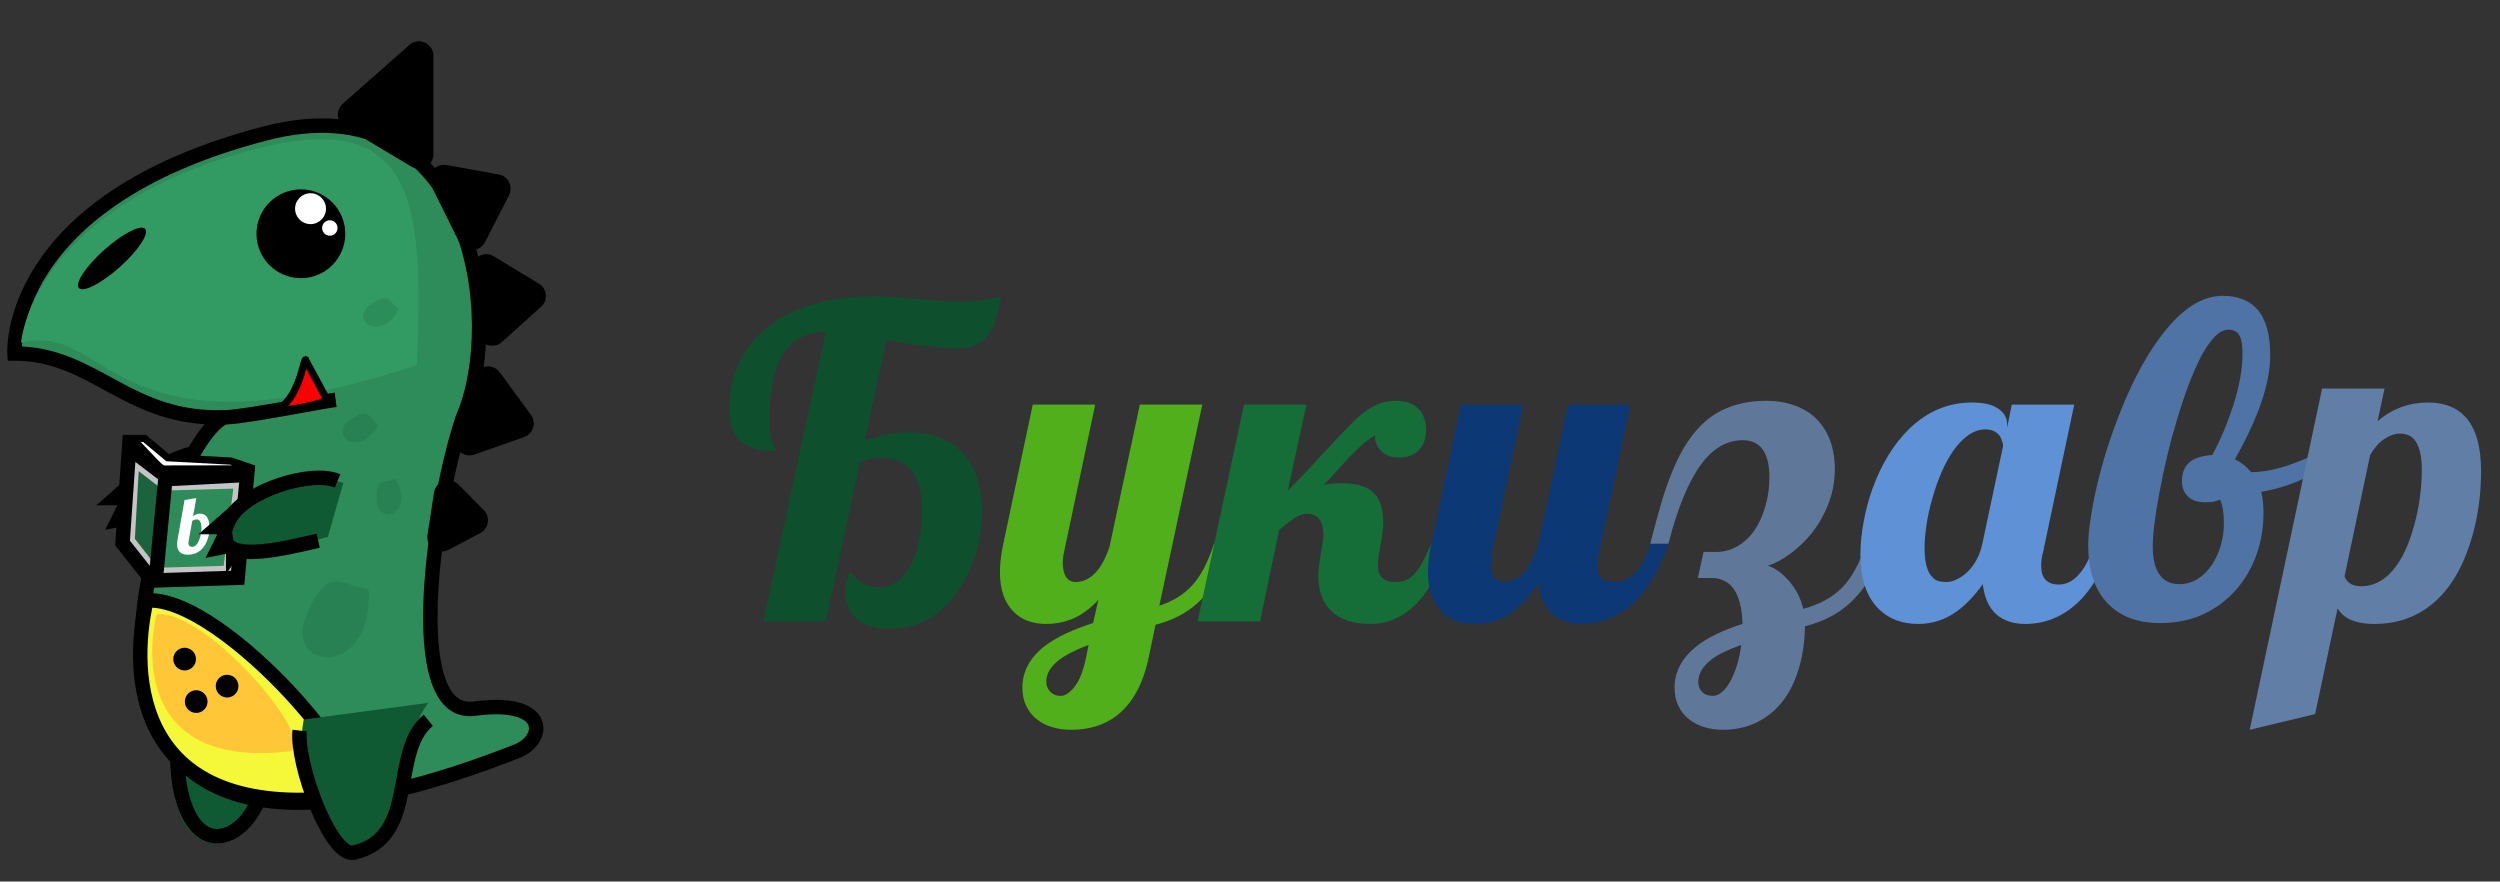<svg width="173" height="61" viewBox="0 0 173 61" fill="none" xmlns="http://www.w3.org/2000/svg">
<rect x="0" y="0" width="173" height="61" fill="#333333" stroke="none"/>
<path d="M61.549 43.513C60.885 43.513 60.323 43.405 59.864 43.19C59.415 42.976 59.073 42.678 58.839 42.297C58.614 41.926 58.502 41.506 58.502 41.037C58.502 40.539 58.609 40.041 58.824 39.543C59.127 39.934 59.44 40.212 59.762 40.378C60.094 40.544 60.45 40.627 60.831 40.627C61.358 40.627 61.812 40.471 62.193 40.158C62.574 39.836 62.892 39.401 63.145 38.855C63.37 38.366 63.536 37.819 63.644 37.214C63.751 36.599 63.805 35.988 63.805 35.383C63.805 34.23 63.605 33.356 63.204 32.761C62.726 32.048 61.974 31.691 60.948 31.691C60.392 31.691 59.913 31.789 59.513 31.984L57.14 43H52.818L57.14 22.961C56.524 22.98 55.982 23.098 55.514 23.312C55.055 23.518 54.659 23.845 54.327 24.294C53.605 25.28 53.243 26.906 53.243 29.172C53.243 29.816 53.316 30.314 53.463 30.666C53.502 30.793 53.551 30.905 53.609 31.003C53.648 31.071 53.668 31.14 53.668 31.208C52.594 31.208 51.798 30.993 51.28 30.564C50.733 30.105 50.46 29.348 50.46 28.293C50.46 27.258 50.65 26.276 51.031 25.349C51.422 24.421 52.013 23.605 52.804 22.902C53.653 22.141 54.732 21.55 56.041 21.13C57.35 20.71 58.898 20.5 60.685 20.5C61.036 20.5 61.412 20.52 61.812 20.559L62.53 20.617C63.917 20.734 64.708 20.798 64.903 20.808C65.411 20.847 65.963 20.866 66.559 20.866C67.603 20.866 68.507 20.744 69.269 20.5C69.249 20.588 69.21 20.788 69.151 21.101C69.103 21.413 69.034 21.716 68.946 22.009C68.868 22.292 68.77 22.546 68.653 22.77C68.204 23.659 67.457 24.104 66.412 24.104C64.928 24.104 63.238 23.903 61.344 23.503L59.85 30.461C60.455 30.275 60.992 30.139 61.461 30.051C61.93 29.963 62.408 29.919 62.897 29.919C64.576 29.919 65.86 30.441 66.749 31.486C67.159 31.984 67.467 32.57 67.672 33.244C67.877 33.918 67.98 34.66 67.98 35.471C67.98 35.988 67.926 36.545 67.818 37.141C67.711 37.727 67.55 38.308 67.335 38.884C67.11 39.499 66.822 40.085 66.471 40.642C66.119 41.188 65.714 41.672 65.255 42.092C64.21 43.039 62.975 43.513 61.549 43.513Z" fill="#0E4F2D"/>
<path d="M74.103 50.5C73.634 50.5 73.194 50.437 72.784 50.31C72.384 50.192 72.037 50.012 71.744 49.768C71.432 49.523 71.188 49.216 71.012 48.845C70.836 48.483 70.748 48.063 70.748 47.585C70.748 46.452 71.28 45.48 72.345 44.67C73.145 44.074 74.244 43.557 75.641 43.117L76.007 41.506C75.421 42.15 74.786 42.605 74.103 42.868C73.575 43.073 73.009 43.176 72.403 43.176C71.446 43.176 70.689 42.893 70.133 42.326C69.508 41.701 69.195 40.788 69.195 39.587C69.195 39.02 69.273 38.366 69.43 37.624L71.466 28H75.787L73.634 38.195C73.575 38.44 73.546 38.693 73.546 38.957C73.546 39.338 73.609 39.641 73.736 39.865C73.883 40.139 74.117 40.275 74.439 40.275C74.967 40.275 75.44 40.041 75.86 39.572C76.222 39.172 76.529 38.586 76.783 37.815L78.878 28H83.199L80.226 41.916C81.173 41.603 81.93 41.135 82.496 40.51C83.111 39.836 83.614 38.874 84.005 37.624H85.265C84.728 39.401 83.927 40.773 82.862 41.74C82.081 42.443 81.114 42.941 79.962 43.234L79.508 45.402C79.127 47.316 78.365 48.703 77.223 49.562C76.393 50.188 75.353 50.5 74.103 50.5ZM73.414 48.156C73.717 48.156 74.039 47.937 74.381 47.497C74.713 47.067 74.972 46.398 75.157 45.49L75.333 44.626C74.425 44.968 73.746 45.315 73.297 45.666C72.701 46.115 72.403 46.618 72.403 47.175C72.403 47.438 72.486 47.658 72.652 47.834C72.838 48.049 73.092 48.156 73.414 48.156Z" fill="#50AF1A"/>
<path d="M94.845 43.176C93.653 43.176 92.75 42.883 92.135 42.297C91.529 41.711 91.227 40.895 91.227 39.851C91.227 39.509 91.285 38.996 91.402 38.312C91.422 38.156 91.441 38.049 91.461 37.99C91.481 37.795 91.5 37.663 91.519 37.595C91.559 37.399 91.578 37.199 91.578 36.994C91.578 36.037 91.197 35.559 90.436 35.559C90.182 35.559 89.908 35.647 89.615 35.822L89.132 36.174L88.517 36.672L87.198 43H82.877L86.085 28H90.406L89.117 33.947C89.762 33.303 90.387 32.653 90.992 31.999L91.212 31.75C92.374 30.5 93.165 29.665 93.585 29.245C94.278 28.552 94.933 28.102 95.548 27.898C95.89 27.79 96.246 27.736 96.617 27.736C97.291 27.736 97.804 27.922 98.155 28.293C98.507 28.654 98.683 29.128 98.683 29.714C98.683 30.329 98.517 30.808 98.185 31.149C97.862 31.491 97.398 31.662 96.793 31.662C96.236 31.662 95.811 31.491 95.519 31.149C95.255 30.856 95.133 30.515 95.152 30.124C94.84 30.31 94.542 30.529 94.259 30.783C93.985 31.027 93.683 31.32 93.351 31.662L93.058 31.984C92.921 32.121 92.735 32.326 92.501 32.6C92.257 32.883 91.959 33.2 91.607 33.552C91.949 33.474 92.369 33.435 92.867 33.435C93.902 33.435 94.649 33.674 95.108 34.152C95.519 34.572 95.724 35.261 95.724 36.218C95.724 36.54 95.665 37.014 95.548 37.639C95.499 37.883 95.455 38.142 95.416 38.415C95.377 38.679 95.357 38.928 95.357 39.162C95.357 39.904 95.758 40.275 96.559 40.275C96.861 40.275 97.12 40.227 97.335 40.129C97.56 40.022 97.765 39.855 97.95 39.631C98.126 39.426 98.297 39.167 98.463 38.855C98.629 38.542 98.824 38.132 99.049 37.624H100.309C99.049 41.325 97.228 43.176 94.845 43.176Z" fill="#156D38"/>
<path d="M102.022 43.176C101.065 43.176 100.309 42.893 99.752 42.326C99.127 41.701 98.814 40.788 98.814 39.587C98.814 39.02 98.893 38.366 99.049 37.624L101.085 28H105.406L103.253 38.195C103.194 38.498 103.165 38.781 103.165 39.045C103.165 39.865 103.463 40.275 104.059 40.275C104.605 40.275 105.099 40.026 105.538 39.528C105.89 39.108 106.197 38.474 106.461 37.624L108.497 28H112.818L110.665 38.195C110.577 38.488 110.533 38.81 110.533 39.162C110.533 39.572 110.631 39.86 110.826 40.026C111.021 40.192 111.334 40.275 111.764 40.275C112.32 40.275 112.818 40.026 113.258 39.528C113.648 39.089 113.961 38.454 114.195 37.624H115.455C114.918 39.148 114.269 40.353 113.507 41.242C112.862 41.975 112.135 42.502 111.324 42.824C110.729 43.059 110.099 43.176 109.435 43.176C108.575 43.176 107.892 42.937 107.384 42.458C106.876 41.98 106.568 41.272 106.461 40.334C105.777 41.428 105.006 42.209 104.146 42.678C103.531 43.01 102.823 43.176 102.022 43.176Z" fill="#0C3976"/>
<path d="M119.234 50.5C118.287 50.5 117.501 50.256 116.876 49.768C116.563 49.523 116.319 49.216 116.144 48.845C115.968 48.483 115.88 48.063 115.88 47.585C115.88 46.491 116.383 45.539 117.389 44.728C118.16 44.123 119.225 43.605 120.582 43.176C120.523 41.057 119.806 39.997 118.429 39.997H117.491L117.887 38.195H118.751C119.278 38.195 119.771 38.063 120.23 37.8C120.689 37.536 121.085 37.165 121.417 36.687C121.739 36.208 121.988 35.656 122.164 35.031C122.35 34.406 122.442 33.742 122.442 33.039C122.442 32.307 122.33 31.73 122.105 31.311C121.803 30.744 121.305 30.461 120.611 30.461C119.508 30.461 118.551 31.008 117.74 32.102C116.852 33.293 116.09 35.134 115.455 37.624H114.195C114.479 36.52 114.732 35.588 114.957 34.826C115.182 34.055 115.431 33.337 115.704 32.673C116.339 31.091 117.13 29.899 118.077 29.099C119.171 28.19 120.558 27.736 122.237 27.736C122.95 27.736 123.6 27.844 124.186 28.059C124.771 28.264 125.27 28.566 125.68 28.967C126.539 29.826 126.969 31.003 126.969 32.497C126.969 33.679 126.656 34.816 126.031 35.91C125.533 36.789 124.879 37.546 124.068 38.181C123.727 38.444 123.399 38.659 123.087 38.825C122.784 38.991 122.53 39.094 122.325 39.133C122.813 39.299 123.292 39.641 123.761 40.158C124.269 40.734 124.61 41.394 124.786 42.136C125.343 41.98 125.831 41.789 126.251 41.565C126.681 41.34 127.066 41.062 127.408 40.73C127.76 40.388 128.072 39.968 128.346 39.47C128.629 38.962 128.893 38.347 129.137 37.624H130.396C129.869 39.431 129.039 40.832 127.906 41.828C127.086 42.541 126.085 43.044 124.903 43.337C124.884 44.46 124.732 45.466 124.449 46.355C124.176 47.243 123.79 47.995 123.292 48.61C122.794 49.226 122.198 49.694 121.505 50.017C120.821 50.339 120.064 50.5 119.234 50.5ZM118.546 48.156C118.751 48.156 118.961 48.063 119.176 47.878C119.391 47.692 119.586 47.434 119.762 47.102C120.123 46.428 120.367 45.602 120.494 44.626C119.566 44.958 118.878 45.295 118.429 45.637C117.823 46.115 117.521 46.628 117.521 47.175C117.521 47.468 117.608 47.702 117.784 47.878C117.96 48.063 118.214 48.156 118.546 48.156Z" fill="#5F789A"/>
<path d="M132.74 43.176C131.598 43.176 130.675 42.819 129.972 42.106C129.151 41.267 128.741 40.017 128.741 38.356C128.741 37.653 128.814 36.911 128.961 36.13C129.098 35.349 129.303 34.577 129.576 33.815C130.201 32.097 131.056 30.71 132.14 29.655C133.39 28.454 134.83 27.854 136.461 27.854C137.271 27.854 137.877 27.995 138.277 28.278C138.688 28.552 138.893 28.918 138.893 29.377V29.597L139.215 28H143.536L141.383 38.195C141.295 38.488 141.251 38.81 141.251 39.162C141.251 40.022 141.661 40.451 142.481 40.451C143.028 40.451 143.526 40.173 143.976 39.616C144.356 39.148 144.669 38.483 144.913 37.624H146.173C145.636 39.148 144.986 40.353 144.225 41.242C143.58 41.975 142.853 42.502 142.042 42.824C141.446 43.059 140.816 43.176 140.152 43.176C139.303 43.176 138.624 42.946 138.116 42.487C137.618 42.019 137.315 41.33 137.208 40.422C136.642 41.223 136.046 41.848 135.421 42.297C134.62 42.883 133.727 43.176 132.74 43.176ZM134.688 40.275C134.913 40.275 135.147 40.217 135.392 40.1C135.646 39.982 135.89 39.816 136.124 39.602C136.651 39.094 137.003 38.435 137.179 37.624L138.614 30.856C138.614 30.759 138.59 30.646 138.541 30.52C138.502 30.383 138.443 30.256 138.365 30.139C138.131 29.855 137.804 29.714 137.384 29.714C136.983 29.714 136.593 29.846 136.212 30.109C135.841 30.373 135.489 30.739 135.157 31.208C134.571 32.058 134.088 33.166 133.707 34.533C133.531 35.139 133.399 35.739 133.312 36.335C133.224 36.921 133.18 37.453 133.18 37.932C133.18 38.928 133.365 39.602 133.736 39.953C133.863 40.09 134.005 40.178 134.161 40.217C134.317 40.256 134.493 40.275 134.688 40.275Z" fill="#5F91D6"/>
<path d="M149.483 43.117C147.843 43.117 146.583 42.609 145.704 41.594C144.903 40.666 144.503 39.377 144.503 37.727C144.503 37.19 144.566 36.53 144.693 35.749C144.811 34.958 144.981 34.108 145.206 33.2C145.694 31.247 146.344 29.338 147.154 27.473C148.053 25.422 149.039 23.781 150.113 22.551C151.324 21.164 152.555 20.471 153.805 20.471C154.85 20.471 155.65 20.783 156.207 21.408C156.803 22.092 157.101 23.151 157.101 24.587C157.101 25.72 156.822 27.004 156.266 28.439C155.846 29.523 155.309 30.637 154.654 31.779C155.074 31.984 155.45 32.282 155.782 32.673C156.651 32.673 157.638 32.468 158.741 32.058C159.728 31.706 160.572 31.281 161.275 30.783L161.554 31.604C160.997 32.19 160.279 32.697 159.4 33.127C158.521 33.547 157.545 33.85 156.471 34.035C156.578 34.406 156.632 34.904 156.632 35.529C156.632 36.525 156.471 37.477 156.148 38.386C155.826 39.294 155.357 40.1 154.742 40.803C154.107 41.535 153.341 42.106 152.442 42.517C151.554 42.917 150.567 43.117 149.483 43.117ZM150.802 40.422C151.271 40.422 151.7 40.3 152.091 40.056C152.481 39.812 152.813 39.475 153.087 39.045C153.351 38.645 153.551 38.2 153.688 37.712C153.824 37.214 153.893 36.716 153.893 36.218C153.893 35.476 153.805 34.929 153.629 34.577C153.434 34.645 153.268 34.694 153.131 34.724C153.004 34.743 152.809 34.753 152.545 34.753C152.066 34.753 151.686 34.621 151.402 34.357C151.129 34.094 150.992 33.732 150.992 33.273C150.992 32.678 151.192 32.228 151.593 31.926C151.915 31.682 152.413 31.535 153.087 31.486C153.624 30.52 154.107 29.382 154.537 28.073C154.967 26.735 155.182 25.529 155.182 24.455C155.182 23.85 155.104 23.425 154.947 23.181C154.801 22.936 154.552 22.814 154.2 22.814C153.888 22.814 153.57 22.98 153.248 23.312C152.926 23.645 152.608 24.108 152.296 24.704C151.729 25.808 151.173 27.277 150.626 29.113C150.157 30.666 149.757 32.336 149.425 34.123C149.122 35.725 148.971 36.955 148.971 37.815C148.971 38.625 149.112 39.25 149.396 39.69C149.698 40.178 150.167 40.422 150.802 40.422Z" fill="#4F73A5"/>
<path d="M160.689 26.887H165.011L164.527 29.143C165.543 28.283 166.71 27.854 168.028 27.854C169.151 27.854 170.021 28.195 170.636 28.879C171.339 29.68 171.69 30.915 171.69 32.585C171.69 34.196 171.485 35.71 171.075 37.126C170.558 38.933 169.806 40.334 168.819 41.33C167.608 42.56 166.104 43.176 164.308 43.176C163.614 43.176 163.043 43.068 162.594 42.853C162.252 42.697 161.974 42.448 161.759 42.106L160.206 49.416L155.68 50.5L160.689 26.887ZM163.385 40.568C164.352 40.568 165.182 40.075 165.875 39.089C166.422 38.317 166.861 37.233 167.193 35.837C167.457 34.714 167.589 33.601 167.589 32.497C167.589 31.511 167.408 30.808 167.047 30.388C166.812 30.134 166.49 30.007 166.08 30.007C165.719 30.007 165.353 30.134 164.981 30.388C164.61 30.642 164.288 31.008 164.015 31.486L162.242 39.88C162.311 40.075 162.438 40.241 162.623 40.378C162.818 40.505 163.072 40.568 163.385 40.568Z" fill="#607EA6"/>
<path d="M9.198 34.048C11.87 30.841 15.655 30.93 17.214 31.376L16.145 35.116C12.716 36.096 6.527 37.254 9.198 34.048Z" fill="#0F5A33"/>
<path d="M8.53 34.715H7.328L9.466 32.845L9.065 33.513L9.466 35.651L11.736 36.319H9.733L9.065 37.254V36.051L7.729 36.319L8.53 34.715Z" fill="black" stroke="black" stroke-width="0.5"/>
<path d="M16.813 31.242C14.972 30.476 10.376 31.901 9.333 33.914C7.463 37.52 13.606 35.784 15.477 35.383" stroke="black"/>
<path d="M13.339 57.723C10.983 55.485 12.117 49.623 13.674 47.846L19.157 49.534C19.886 54.651 16.011 60.261 13.339 57.723Z" fill="#0F5A33"/>
<path d="M13.494 48.318C11.31 50.387 12.082 59.068 15.745 57.723C18.071 56.869 18.903 52.583 19.274 50.348" stroke="black"/>
<path d="M1.003 24.46C1.003 24.46 0.335 13.906 18.37 9.231C32.797 5.49 34.937 22.233 32.042 28.868C30.217 34.123 27.666 49.744 32.844 49.04C38.022 48.336 37.787 51.19 35.783 51.979C-2.612 67.09 11.82 29.338 15.657 28.872C8.826 29.166 6.604 24.46 1.003 24.46Z" fill="#2E8B5A"/>
<path d="M23.226 27.666C22.012 27.826 17.252 28.794 15.745 28.868M15.745 28.868C8.845 29.207 6.628 24.46 1.003 24.46C1.003 24.46 0.335 13.906 18.37 9.231C32.797 5.49 34.937 22.233 32.042 28.868C30.217 34.123 27.666 49.744 32.844 49.04C38.022 48.336 37.787 51.19 35.783 51.979C-2.911 67.208 12.049 28.746 15.745 28.868Z" stroke="black"/>
<path d="M17.214 10.433C2.119 14.591 1.455 23.703 1.455 23.703C7.729 22.189 7.462 32.342 28.836 25.262C29.371 13.773 28.703 7.268 17.214 10.433Z" fill="#329B64"/>
<path d="M10.135 41.559C15.478 41.114 27.101 54.796 23.628 55.185C9.334 56.788 8.932 46.769 10.135 41.559Z" fill="#F4F839" stroke="black"/>
<path d="M10.828 42.502C14.456 42.192 22.346 51.722 19.988 51.993C10.284 53.11 10.012 46.131 10.828 42.502Z" fill="#FFC737"/>
<path d="M21.191 25.002C21.049 24.247 20.87 27.667 19.015 28.437C17.976 28.527 17.378 28.516 18.006 28.577C18.388 28.614 18.722 28.558 19.015 28.437C20.046 28.348 21.512 28.159 22.647 27.7L21.191 25.002Z" fill="#FF0000"/>
<path d="M21.191 25.002C21.026 24.128 20.812 28.849 18.006 28.577C16.755 28.456 20.369 28.62 22.647 27.7L21.191 25.002Z" stroke="black" stroke-width="0.5"/>
<circle cx="20.821" cy="16.177" r="3.073" fill="black"/>
<ellipse cx="7.752" cy="17.886" rx="3.073" ry="0.802" transform="rotate(-41.73 7.752 17.886)" fill="black"/>
<circle cx="21.489" cy="14.441" r="1.069" fill="white"/>
<circle cx="22.825" cy="15.777" r="0.534" fill="white"/>
<path d="M34.511 12.071C35.171 12.19 35.529 12.913 35.223 13.51L33.559 16.762C33.184 17.493 32.136 17.486 31.772 16.75L29.842 12.846C29.478 12.11 30.108 11.273 30.917 11.419L34.511 12.071Z" fill="black"/>
<path d="M28.331 3.108C28.976 2.538 29.992 2.996 29.992 3.858L29.992 10.676C29.992 11.452 29.146 11.932 28.48 11.535L23.871 8.785C23.289 8.438 23.214 7.625 23.722 7.176L28.331 3.108Z" fill="black"/>
<path d="M12.008 45.767C11.877 45.122 12.551 44.612 13.136 44.913V44.913C13.649 45.178 13.71 45.888 13.249 46.236V46.236C12.789 46.584 12.123 46.332 12.008 45.767V45.767Z" fill="black"/>
<path d="M12.809 48.706C12.678 48.061 13.352 47.551 13.937 47.852V47.852C14.45 48.117 14.511 48.826 14.05 49.175V49.175C13.59 49.523 12.924 49.271 12.809 48.706V48.706Z" fill="black"/>
<path d="M14.947 47.637C14.816 46.992 15.49 46.482 16.075 46.784V46.784C16.588 47.048 16.649 47.758 16.189 48.106V48.106C15.729 48.454 15.063 48.202 14.947 47.637V47.637Z" fill="black"/>
<path d="M33.479 35.3C33.95 35.778 33.827 36.574 33.234 36.888L31.038 38.047C30.312 38.43 29.458 37.822 29.583 37.01L30.034 34.085C30.159 33.273 31.156 32.95 31.734 33.534L33.479 35.3Z" fill="black"/>
<path d="M36.743 28.712C37.139 29.254 36.9 30.024 36.267 30.246L32.821 31.457C32.045 31.729 31.291 31.002 31.534 30.217L32.824 26.058C33.068 25.273 34.102 25.101 34.587 25.764L36.743 28.712Z" fill="black"/>
<path d="M37.292 19.628C37.866 19.975 37.941 20.778 37.443 21.227L34.727 23.67C34.117 24.219 33.14 23.838 33.063 23.02L32.654 18.685C32.576 17.867 33.464 17.31 34.167 17.736L37.292 19.628Z" fill="black"/>
<path d="M25.501 40.74C23.88 40.769 22.817 38.737 21.199 42.584C19.58 46.431 25.884 47.036 25.501 40.74Z" fill="#0F5A33" fill-opacity="0.2"/>
<path d="M27.349 33.125C26.741 33.463 25.928 32.907 26.09 34.691C26.252 36.476 28.763 35.434 27.349 33.125Z" fill="#0F5A33" fill-opacity="0.2"/>
<path d="M26.178 29.388C25.581 29.031 25.655 28.049 24.192 29.083C22.73 30.117 24.889 31.769 26.178 29.388Z" fill="#0F5A33" fill-opacity="0.2"/>
<path d="M12.478 40.721C13.089 40.388 13.897 40.95 13.748 39.165C13.6 37.379 11.081 38.402 12.478 40.721Z" fill="#0F5A33" fill-opacity="0.2"/>
<path d="M27.596 21.402C26.999 21.044 27.073 20.063 25.61 21.097C24.148 22.131 26.307 23.782 27.596 21.402Z" fill="#0F5A33" fill-opacity="0.2"/>
<path d="M25.899 58.391C28.437 54.651 27.902 50.83 29.639 48.639L21.021 49.789C20.172 53.835 23.101 62.515 25.899 58.391Z" fill="#0F5A33"/>
<path d="M29.637 49.842C26.962 52.03 29.025 57.941 24.5 59C22.88 59.379 20.479 52.804 20.737 50.554" stroke="black"/>
<path d="M15.987 31.908L17.583 32.448L11.172 32.459L9.154 30.338L10.001 30.338L11.604 31.674L15.987 31.908Z" fill="white" stroke="black" stroke-width="0.5"/>
<path d="M8.479 37.577L8.932 31.006L11.737 33.144L17.102 32.859L16.447 39.981L10.535 40.173L8.479 37.577Z" fill="#C4C4C4" stroke="black"/>
<path d="M10.935 39.288L11.469 33.945L16.145 33.811L15.477 39.155L10.935 39.288Z" fill="#2E8B5A"/>
<path d="M9.333 37.285L9.6 32.609L11.337 33.945L10.803 39.155L9.333 37.285Z" fill="#1B633D"/>
<path d="M13.048 38.386C12.796 38.395 12.603 38.34 12.467 38.223C12.332 38.103 12.26 37.931 12.252 37.707C12.248 37.586 12.256 37.481 12.278 37.39L12.771 34.603L13.584 34.463L13.364 35.716C13.467 35.647 13.556 35.601 13.629 35.577C13.682 35.559 13.743 35.548 13.811 35.546C14.018 35.538 14.177 35.602 14.29 35.737C14.416 35.889 14.485 36.132 14.497 36.466C14.501 36.581 14.495 36.707 14.478 36.842C14.461 36.976 14.432 37.109 14.392 37.242C14.295 37.56 14.148 37.818 13.95 38.014C13.71 38.249 13.409 38.373 13.048 38.386ZM13.339 37.841C13.45 37.837 13.557 37.758 13.66 37.605C13.749 37.469 13.82 37.292 13.873 37.074C13.923 36.86 13.945 36.657 13.938 36.465C13.933 36.315 13.905 36.194 13.855 36.1C13.828 36.049 13.795 36.01 13.756 35.982C13.717 35.955 13.674 35.942 13.625 35.944C13.562 35.946 13.506 35.954 13.456 35.969C13.381 35.991 13.33 36.02 13.303 36.055L13.05 37.468C13.041 37.513 13.037 37.556 13.039 37.595C13.045 37.766 13.145 37.848 13.339 37.841Z" fill="white"/>
<path d="M11.471 32.876L10.803 39.823" stroke="black"/>
<path d="M15.743 36.082C18.415 32.876 22.2 32.965 23.759 33.41L22.69 37.15C19.261 38.13 13.072 39.288 15.743 36.082Z" fill="#0F5A33"/>
<path d="M15.202 36.87H14L16.137 35L15.737 35.668L16.137 37.805L18.408 38.473H16.405L15.737 39.408V38.206L14.401 38.473L15.202 36.87Z" fill="black" stroke="black" stroke-width="0.2"/>
<path d="M23.358 33.277C21.517 32.511 16.921 33.936 15.878 35.948C14.008 39.555 20.151 37.819 22.022 37.418" stroke="black"/>
</svg>
